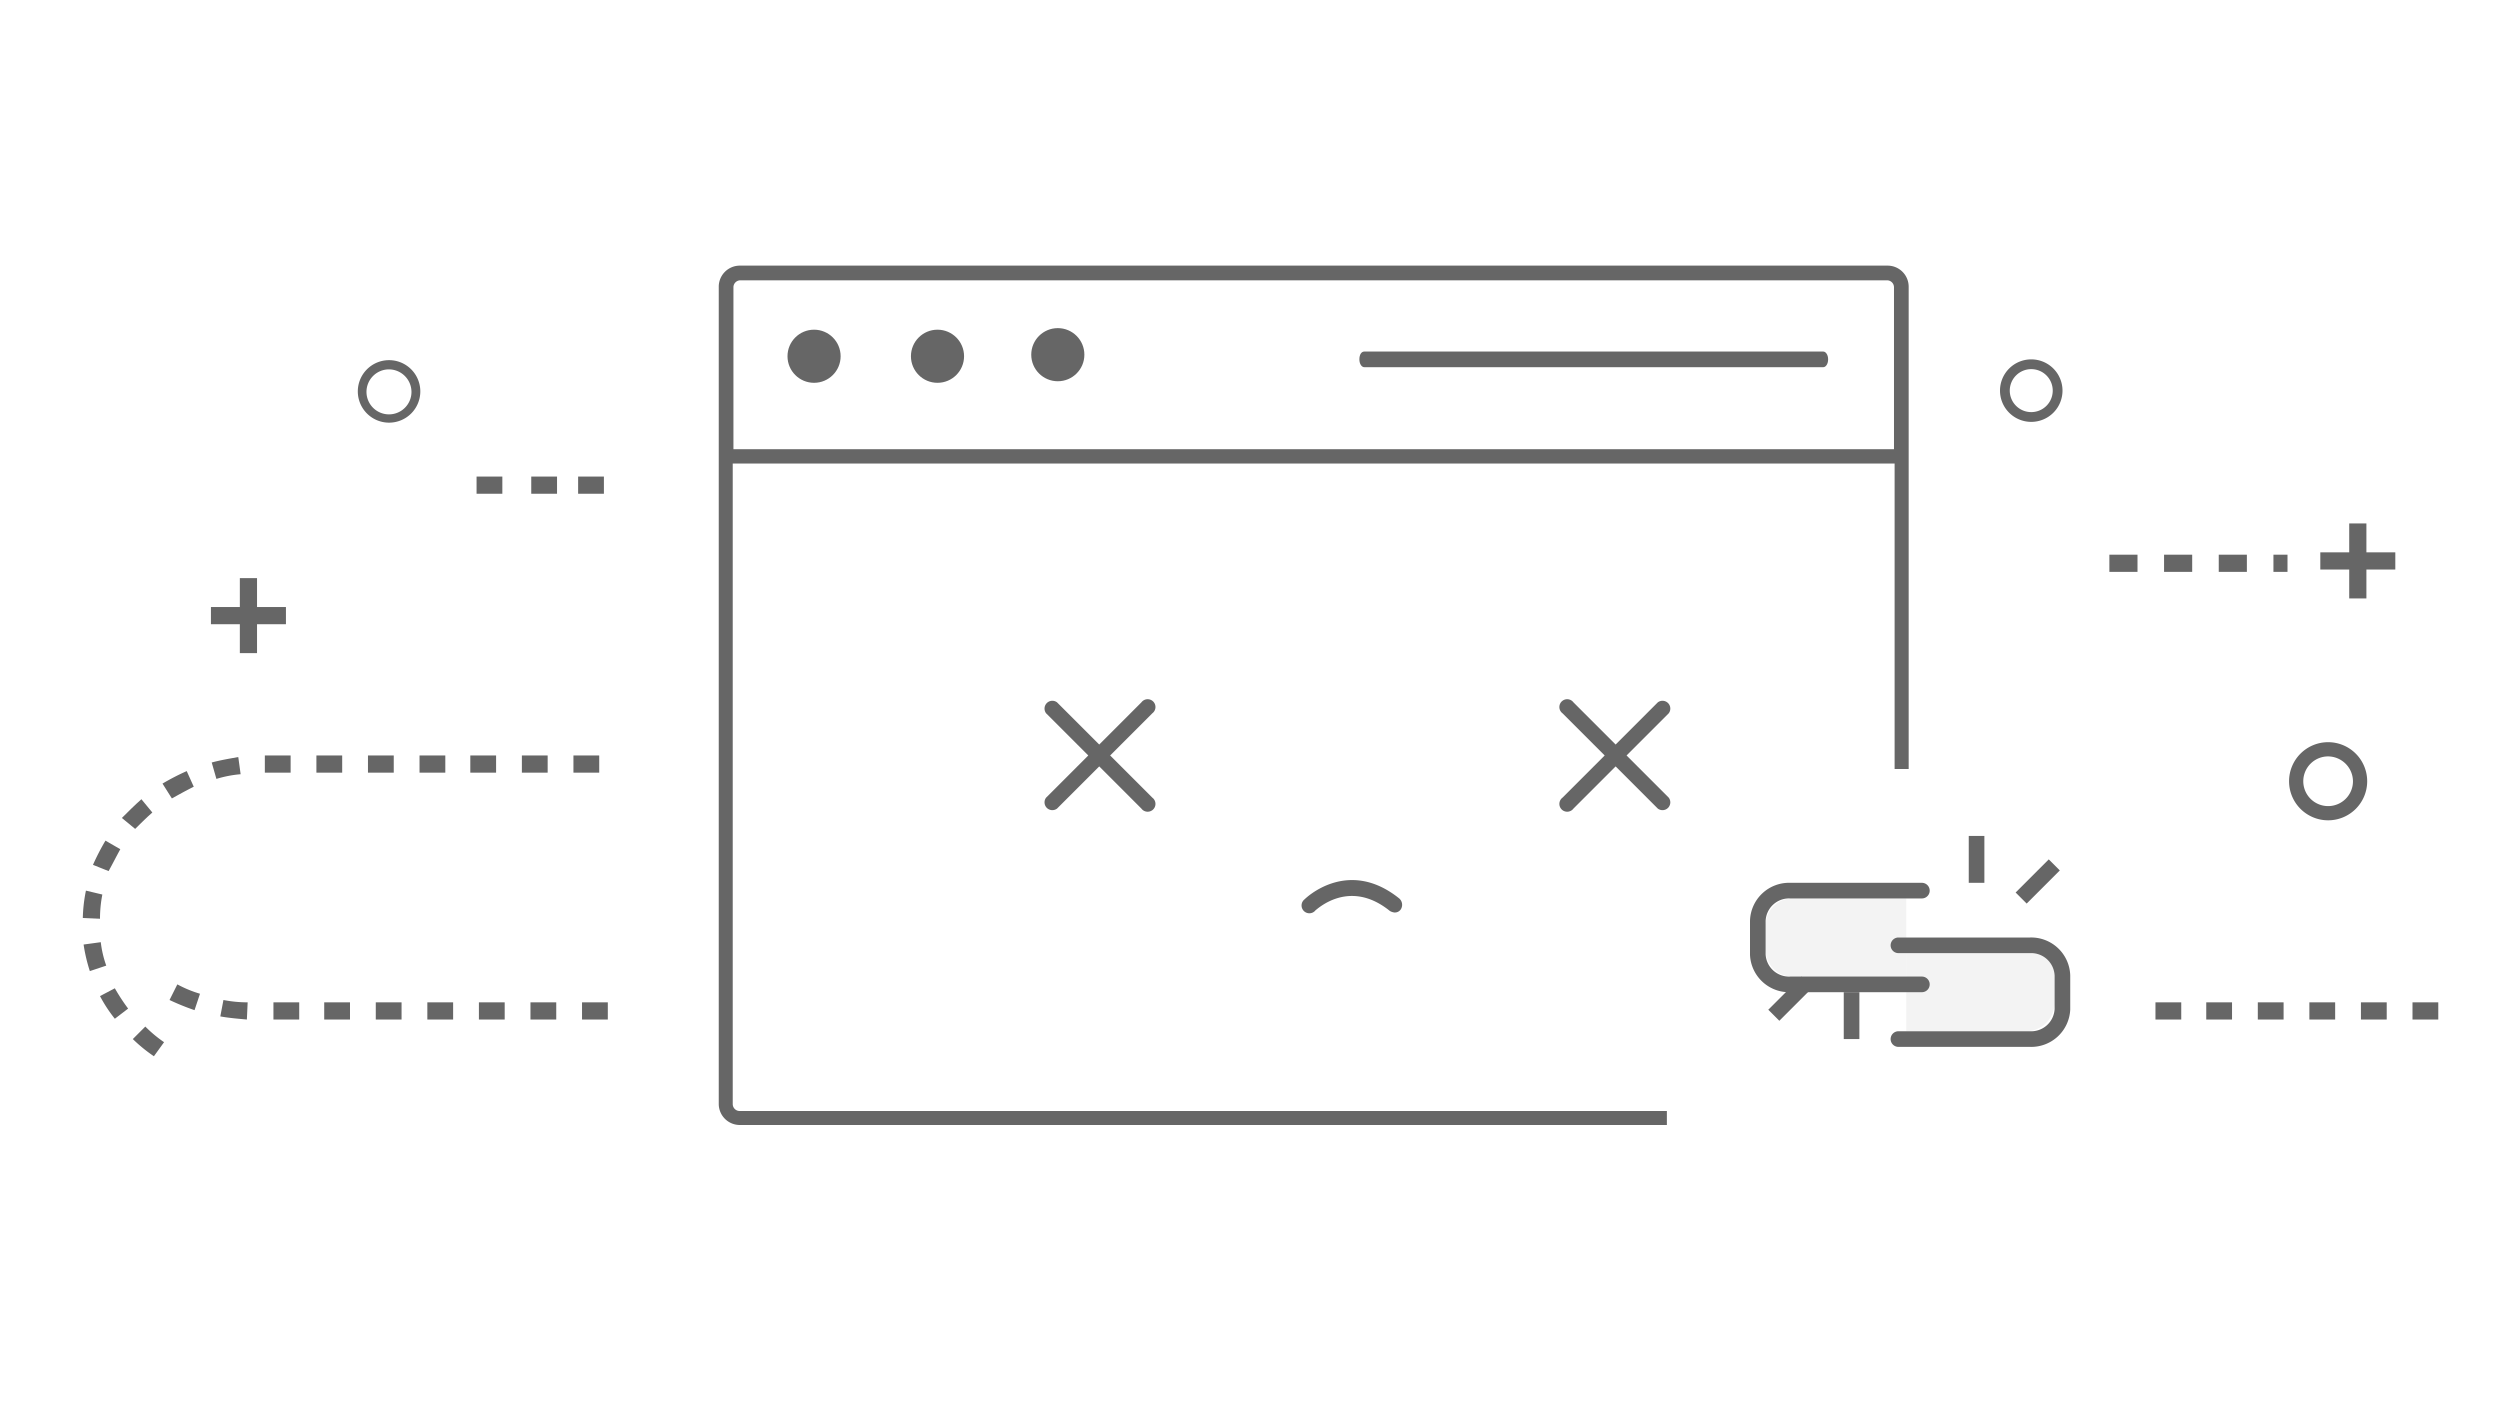 <svg xmlns="http://www.w3.org/2000/svg" viewBox="0 0 320 180"><rect x="68" y="61" width="3.3" height="2.2" style="fill:#666"/><rect x="74" y="61" width="3.3" height="2.2" style="fill:#666"/><path d="M12.9,120.6l-2.2.3a21,21,0,0,0,.8,3.4l2.1-.7A13.49,13.49,0,0,1,12.9,120.6Z" style="fill:#666"/><path d="M23.9,98.7a30.26,30.26,0,0,0-3.1,1.6l1.2,1.9c.9-.5,1.8-1,2.8-1.5Z" style="fill:#666"/><path d="M17,133a19.65,19.65,0,0,0,2.7,2.2l1.3-1.8a16.43,16.43,0,0,1-2.4-2Z" style="fill:#666"/><path d="M21.7,128a30.62,30.62,0,0,0,3.2,1.3l.7-2.1a15,15,0,0,1-2.9-1.2Z" style="fill:#666"/><path d="M12.8,127.5a18.11,18.11,0,0,0,1.9,2.9l1.7-1.3a24.7,24.7,0,0,1-1.7-2.6Z" style="fill:#666"/><rect x="33.9" y="96.7" width="3.3" height="2.2" style="fill:#666"/><path d="M30.5,96.9c-1.1.2-2.3.4-3.4.7l.6,2.1a14.91,14.91,0,0,1,3.1-.6Z" style="fill:#666"/><path d="M28.2,130.1c1.1.2,2.3.3,3.4.4l.1-2.2a16.12,16.12,0,0,1-3.1-.3Z" style="fill:#666"/><path d="M19.5,104l-1.4-1.7c-.9.8-1.7,1.6-2.5,2.4l1.7,1.4C17.9,105.5,18.7,104.7,19.5,104Z" style="fill:#666"/><path d="M15.4,108.7l-1.9-1.1a30.26,30.26,0,0,0-1.6,3.1l2,.8C14.4,110.6,14.9,109.6,15.4,108.7Z" style="fill:#666"/><rect x="35" y="128.3" width="3.3" height="2.2" style="fill:#666"/><rect x="67.9" y="128.3" width="3.3" height="2.2" style="fill:#666"/><rect x="73.4" y="96.7" width="3.3" height="2.2" style="fill:#666"/><rect x="66.8" y="96.7" width="3.3" height="2.2" style="fill:#666"/><rect x="61.3" y="128.3" width="3.3" height="2.2" style="fill:#666"/><rect x="74.5" y="128.3" width="3.3" height="2.2" style="fill:#666"/><rect x="40.5" y="96.7" width="3.3" height="2.2" style="fill:#666"/><rect x="47.1" y="96.7" width="3.3" height="2.2" style="fill:#666"/><rect x="41.5" y="128.3" width="3.3" height="2.2" style="fill:#666"/><rect x="48.1" y="128.3" width="3.3" height="2.2" style="fill:#666"/><rect x="53.7" y="96.7" width="3.3" height="2.2" style="fill:#666"/><rect x="54.7" y="128.3" width="3.3" height="2.2" style="fill:#666"/><rect x="60.2" y="96.7" width="3.3" height="2.2" style="fill:#666"/><path d="M13.1,114.5,11,114a19.55,19.55,0,0,0-.4,3.5l2.2.1A16.12,16.12,0,0,1,13.1,114.5Z" style="fill:#666"/><rect x="275.9" y="128.3" width="3.3" height="2.2" style="fill:#666"/><rect x="289" y="128.3" width="3.3" height="2.2" style="fill:#666"/><rect x="302.2" y="128.3" width="3.3" height="2.2" style="fill:#666"/><rect x="295.6" y="128.3" width="3.3" height="2.2" style="fill:#666"/><rect x="282.4" y="128.3" width="3.3" height="2.2" style="fill:#666"/><rect x="308.8" y="128.3" width="3.3" height="2.2" style="fill:#666"/><circle cx="104.2" cy="45.6" r="3.4" style="fill:#666"/><circle cx="120" cy="45.6" r="3.4" style="fill:#666"/><circle cx="135.4" cy="45.4" r="3.4" style="fill:#666"/><path d="M142.1,96.7l5.4-5.4a1,1,0,0,0-1.2-1.6,1,1,0,0,0-.2.2l-5.4,5.4-5.4-5.4a1,1,0,0,0-1.4.2,1,1,0,0,0,0,1.2l5.4,5.4-5.4,5.4a1,1,0,0,0,.2,1.4,1,1,0,0,0,1.2,0l5.4-5.4,5.4,5.4a1,1,0,0,0,1.6-1.2,1,1,0,0,0-.2-.2Z" style="fill:#666"/><path d="M208.2,96.7l5.4-5.4a1,1,0,0,0-.2-1.4,1,1,0,0,0-1.2,0l-5.4,5.4-5.4-5.4a1,1,0,1,0-1.6,1.2,1,1,0,0,0,.2.2l5.4,5.4-5.4,5.4a1,1,0,1,0,1.2,1.6,1,1,0,0,0,.2-.2l5.4-5.4,5.4,5.4a1,1,0,0,0,1.4-.2,1,1,0,0,0,0-1.2Z" style="fill:#666"/><path d="M49.8,54.1a4,4,0,1,1,4-4A4,4,0,0,1,49.8,54.1Zm0-6.82a2.88,2.88,0,1,0,2.87,2.89h0A2.9,2.9,0,0,0,49.8,47.28Z" style="fill:#666"/><path d="M233.38,47H174.62c-.31,0-.62-.4-.62-1s.25-1,.62-1h58.76c.31,0,.62.4.62,1S233.69,47,233.38,47Z" style="fill:#666"/><path d="M260,54a4,4,0,1,1,4-4A4,4,0,0,1,260,54Zm0-6.75A2.75,2.75,0,1,0,262.75,50,2.75,2.75,0,0,0,260,47.25Z" style="fill:#666"/><path d="M298,105a5,5,0,1,1,5-5A5,5,0,0,1,298,105Zm0-8.18a3.18,3.18,0,1,0,3.18,3.18h0A3.21,3.21,0,0,0,298,96.82Z" style="fill:#666"/><path d="M213.36,142.21H94.69a.89.89,0,0,1-.9-.88h0v-82H242.51v39.1h1.8V36.68A2.7,2.7,0,0,0,241.62,34H94.69A2.7,2.7,0,0,0,92,36.68V141.32A2.7,2.7,0,0,0,94.69,144H213.36ZM93.88,36.77a.89.89,0,0,1,.89-.89H241.53a.89.89,0,0,1,.9.88h0V57.5H93.88Z" style="fill:#666"/><path id="Rectangle-Copy" d="M244,125H229.6a3.42,3.42,0,0,1-3.59-3.23v-3.54A3.42,3.42,0,0,1,229.6,115H244" style="fill:#d6d6d6;fill-opacity:0.3"/><path d="M244,132h15.21a3.68,3.68,0,0,0,3.78-3.55v-3.9a3.68,3.68,0,0,0-3.78-3.55H244" style="fill:#d6d6d6;fill-opacity:0.3"/><path d="M246,126H229.18a4,4,0,0,1-4.18-3.81v-4.32a4,4,0,0,1,4.12-3.87H246" style="fill:none;stroke:#666;stroke-linecap:round;stroke-width:2px"/><path d="M243,133h16.81a4,4,0,0,0,4.18-3.81v-4.32a4,4,0,0,0-4.12-3.87H243" style="fill:none;stroke:#666;stroke-linecap:round;stroke-width:2px"/><rect x="252" y="107" width="2" height="6" style="fill:#666"/><rect x="257.83" y="111.83" width="6" height="2" transform="translate(-3.39 217.48) rotate(-45)" style="fill:#666"/><rect x="236" y="127" width="2" height="6" style="fill:#666"/><rect x="226.17" y="126.83" width="6" height="2" transform="translate(-23.27 199.49) rotate(-45)" style="fill:#666"/><path d="M178.5,116.8a1.42,1.42,0,0,1-.6-.2c-5.2-4.2-9.3-.2-9.5-.1a1,1,0,1,1-1.6-1.2,1,1,0,0,1,.2-.2c.1-.1,5.5-5.4,12.1-.1a1.08,1.08,0,0,1,.2,1.4A.91.91,0,0,1,178.5,116.8Z" style="fill:#666"/><rect x="61" y="61" width="3.3" height="2.2" style="fill:#666"/><polygon points="300.7 76.6 302.9 76.6 302.9 72.9 306.6 72.9 306.6 70.7 302.9 70.7 302.9 67 300.7 67 300.7 70.7 297 70.7 297 72.9 300.7 72.9 300.7 76.6" style="fill:#666"/><polygon points="30.7 83.6 32.9 83.6 32.9 79.9 36.6 79.9 36.6 77.7 32.9 77.7 32.9 74 30.7 74 30.7 77.7 27 77.7 27 79.9 30.7 79.9 30.7 83.6" style="fill:#666"/><rect x="291" y="71" width="1.8" height="2.2" style="fill:#666"/><rect x="284" y="71" width="3.6" height="2.2" style="fill:#666"/><rect x="277" y="71" width="3.6" height="2.2" style="fill:#666"/><rect x="270" y="71" width="3.6" height="2.2" style="fill:#666"/></svg>